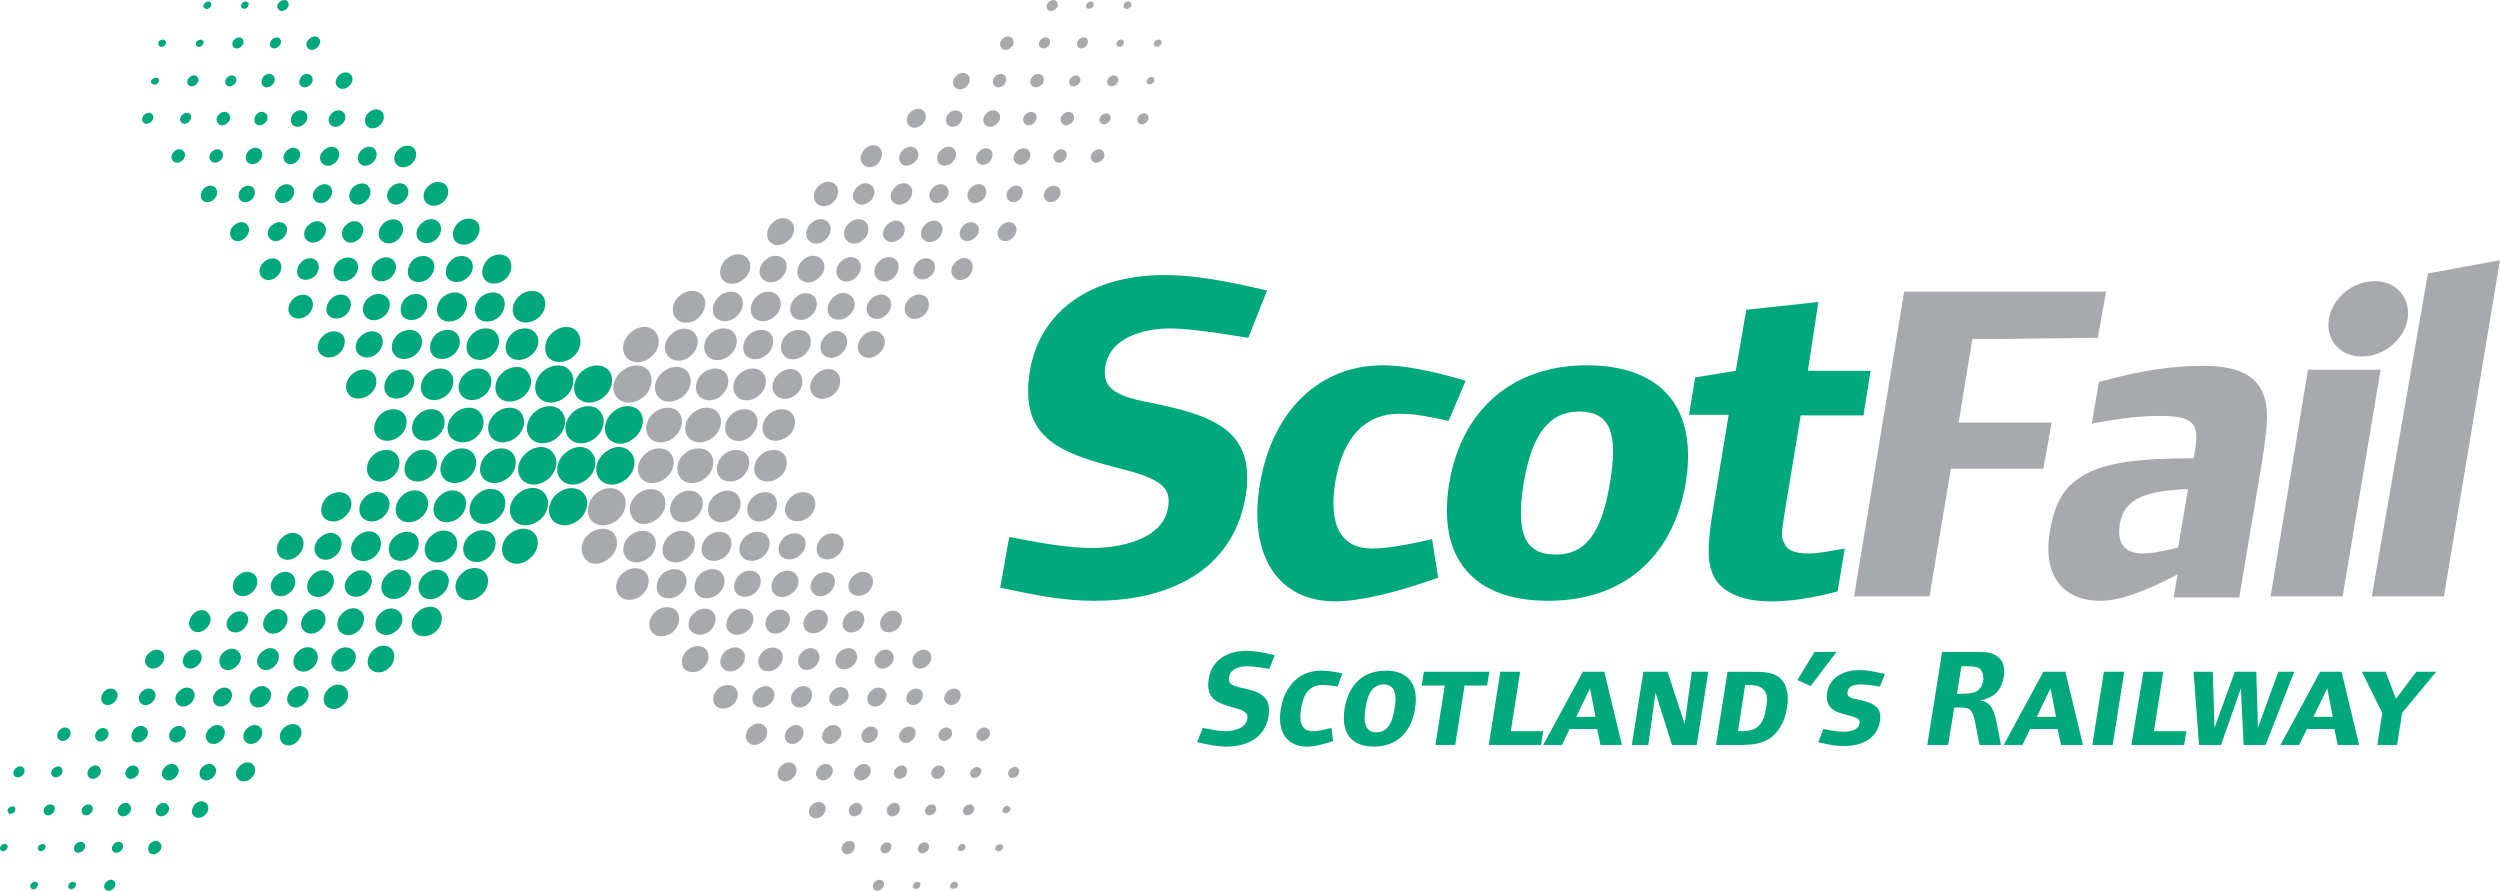 <svg xmlns="http://www.w3.org/2000/svg" width="454.4" height="161.9"><path fill="#00A87C" d="M75.3 114.9c.8 1 2.5 1 3.8 0 1.2-1 1.6-2.7.8-3.8-.8-1.1-2.5-1.1-3.8 0-1.3 1-1.7 2.7-.8 3.8M83.3 108.2c.9 1.2 2.8 1.2 4.1 0 1.4-1.1 1.7-3 .8-4.1-.9-1.1-2.8-1.2-4.1 0-1.4 1.1-1.7 2.9-.8 4.1M96.3 101.5c1.5-1.2 1.9-3.2.9-4.5-1-1.2-3-1.2-4.5 0s-1.9 3.2-.9 4.5c1.1 1.3 3.1 1.3 4.5 0M87.8 86.9c1 1.2 3 1.2 4.5 0s1.9-3.2.9-4.5c-1-1.2-3-1.2-4.5 0-1.5 1.3-1.9 3.3-.9 4.5M81.5 82.4c-1.5 1.2-1.9 3.2-.9 4.5 1 1.2 3 1.2 4.5 0s1.9-3.2.9-4.5c-1-1.2-3-1.2-4.5 0M74 86.7c.9 1.1 2.8 1.1 4.1 0 1.4-1.1 1.7-3 .8-4.1-.9-1.1-2.8-1.2-4.1 0-1.3 1.1-1.7 3-.8 4.1M79.3 94.1c.9 1.1 2.8 1.1 4.1 0 1.4-1.1 1.7-3 .8-4.1-.9-1.1-2.8-1.2-4.1 0-1.4 1.1-1.7 3-.8 4.1M67.2 121.5c.8.9 2.3 1 3.4 0 1.1-.9 1.4-2.5.7-3.4-.8-1-2.3-1-3.4 0-1.1.9-1.4 2.5-.7 3.4M72.4 94.1c.9 1.1 2.8 1.1 4.1 0 1.4-1.1 1.7-3 .8-4.1-.9-1.1-2.8-1.2-4.1 0-1.3 1.1-1.7 3-.8 4.1M68.8 97.4c-.8-1.1-2.5-1.1-3.8 0-1.2 1-1.6 2.7-.7 3.8.8 1 2.5 1.1 3.8 0 1.2-1.1 1.5-2.7.7-3.8M65.8 94c.8 1 2.5 1.1 3.8 0 1.2-1 1.6-2.7.7-3.8-.8-1-2.5-1.1-3.8 0-1.2 1-1.6 2.7-.7 3.8M71.1 101.2c.8 1 2.5 1 3.8 0 1.2-1 1.6-2.7.8-3.8-.8-1-2.5-1-3.8 0-1.3 1-1.6 2.7-.8 3.8M89.6 97.2c-.9-1.1-2.8-1.1-4.1 0-1.4 1.1-1.7 3-.8 4.1.9 1.1 2.8 1.2 4.1 0 1.3-1.1 1.7-2.9.8-4.1M68 82.6c-1.4 1.1-1.7 3-.8 4.1.9 1.1 2.8 1.1 4.1 0 1.4-1.1 1.7-3 .8-4.1-.9-1.1-2.8-1.1-4.1 0M63.4 90.2c-.8-1-2.5-1-3.8 0-1.2 1-1.6 2.7-.8 3.8.8 1 2.5 1.1 3.8 0 1.3-1.1 1.7-2.7.8-3.8M57.6 101c.8 1 2.3 1 3.4 0 1.1-.9 1.4-2.5.7-3.4-.8-1-2.3-1-3.4 0-1.2.9-1.5 2.4-.7 3.4M72.7 111.3c-.8-.9-2.3-1-3.4 0-1.1.9-1.4 2.5-.7 3.4.8.9 2.3 1 3.4 0 1.2-.9 1.5-2.5.7-3.4M63.1 107.8c.8.9 2.3.9 3.4 0s1.4-2.5.7-3.4c-.8-1-2.3-1-3.4 0-1.2 1-1.5 2.5-.7 3.4M81.8 101.4c1.4-1.1 1.7-3 .8-4.1-.9-1.1-2.8-1.2-4.1 0-1.4 1.1-1.7 3-.8 4.1.9 1.1 2.7 1.1 4.1 0M81.1 104.3c-.8-1-2.5-1-3.8 0-1.3 1-1.6 2.7-.8 3.8.8 1.1 2.5 1.1 3.8 0 1.3-1.1 1.7-2.8.8-3.8M90.4 94.3c1.5-1.2 1.9-3.2.9-4.5-1-1.2-3-1.3-4.5 0-1.5 1.2-1.9 3.2-.9 4.5 1 1.2 3 1.3 4.5 0M74.3 104.3c-.8-1-2.5-1.1-3.8 0-1.2 1-1.6 2.7-.7 3.8.8 1 2.5 1.1 3.8 0 1.2-1.1 1.5-2.8.7-3.8M59.2 128.2c.7.9 2.1.9 3.1 0 1-.8 1.3-2.2.6-3.1-.7-.9-2.1-.9-3.1 0s-1.3 2.2-.6 3.1M21.6 148c.4.5 1.1.5 1.7 0 .6-.5.7-1.2.3-1.7-.4-.5-1.1-.5-1.7 0-.5.5-.7 1.3-.3 1.7M10.6 134.3c.4.5 1.2.5 1.7 0 .6-.5.7-1.2.3-1.7-.4-.5-1.1-.5-1.7 0-.5.5-.7 1.3-.3 1.7M16.1 141.2c.4.5 1.1.5 1.7 0 .6-.5.7-1.2.3-1.7-.4-.5-1.1-.5-1.7 0-.5.5-.7 1.2-.3 1.7M20.5 154.7c.3.4.9.4 1.4 0 .5-.4.6-1 .3-1.4-.3-.4-.9-.4-1.4 0-.5.4-.6 1.1-.3 1.4M19.1 161.6c.3.4.9.4 1.4 0 .5-.4.6-1 .3-1.4-.3-.4-.9-.4-1.4 0-.5.4-.6 1-.3 1.4M15 147.9c.3.4.9.4 1.4 0 .5-.4.6-1 .3-1.4-.3-.4-.9-.4-1.4 0-.5.4-.6 1-.3 1.4M9.5 141c.3.4.9.4 1.4 0 .5-.4.6-1 .3-1.4-.3-.4-.9-.4-1.4 0-.5.4-.7 1-.3 1.4M18.6 127.7c.5.6 1.4.6 2.1 0 .7-.6.9-1.5.4-2.1-.5-.6-1.4-.6-2.1 0-.6.6-.8 1.5-.4 2.1M27.1 154.9c.4.5 1.1.5 1.7 0 .6-.5.7-1.2.3-1.7-.4-.5-1.1-.5-1.7 0-.5.5-.6 1.2-.3 1.7M61.7 114.7c.8 1 2.3 1 3.4 0 1.1-.9 1.4-2.5.7-3.4-.8-1-2.3-1-3.4 0-1.1.9-1.4 2.4-.7 3.4M24.1 134.5c.4.6 1.4.6 2.1 0 .7-.6.9-1.5.4-2.1-.5-.6-1.4-.6-2.1 0-.6.6-.8 1.6-.4 2.1M17.5 134.4c.4.5 1.1.5 1.7 0 .6-.5.7-1.2.3-1.7-.4-.5-1.1-.5-1.7 0-.5.4-.7 1.2-.3 1.7M23 141.2c.4.5 1.1.5 1.7 0 .6-.5.7-1.2.3-1.7-.4-.5-1.1-.5-1.7 0-.5.5-.7 1.2-.3 1.7M29.7 141.4c.5.6 1.4.6 2.1 0 .7-.6.9-1.5.4-2.1-.5-.6-1.4-.6-2.1 0-.7.6-.9 1.5-.4 2.1M.1 154.5c.2.3.6.3 1 0 .3-.3.4-.7.2-.9-.2-.3-.7-.3-1 0-.3.2-.4.7-.2.9M5.6 161.4c.2.3.7.3 1 0 .3-.3.4-.7.2-.9-.2-.3-.7-.3-1 0-.3.2-.4.6-.2.9M13.6 154.7c.3.4.9.4 1.4 0 .5-.4.6-1 .3-1.4-.3-.4-.9-.4-1.4 0-.5.4-.6 1.1-.3 1.4M2.6 141c.3.4.9.4 1.4 0s.6-1 .3-1.4c-.3-.4-.9-.4-1.4 0-.5.4-.6 1.1-.3 1.4M8.1 147.9c.3.4.9.4 1.4 0 .5-.4.6-1 .3-1.4-.3-.4-.9-.4-1.4 0-.5.4-.6 1-.3 1.4M1.5 147.7c.2.3.6.3 1 0 .3-.3.4-.7.2-.9-.2-.3-.7-.3-1 0-.4.2-.4.6-.2.9M7 154.5c.2.3.6.3 1 0 .3-.3.4-.7.2-.9-.2-.3-.7-.2-1 0-.4.2-.4.7-.2.9M12.5 161.4c.2.3.6.3 1 0 .3-.3.4-.7.2-.9-.2-.3-.7-.3-1 0-.3.2-.4.6-.2.9M28.5 148c.4.5 1.1.5 1.7 0 .6-.5.7-1.2.3-1.7-.4-.5-1.1-.5-1.7 0-.5.5-.7 1.3-.3 1.7M47.1 121.2c.6.8 1.8.8 2.7 0 .9-.8 1.2-2 .6-2.8-.6-.8-1.8-.8-2.7 0-1 .8-1.3 2-.6 2.8M48.2 114.5c.7.9 2.1.9 3.1 0s1.3-2.2.6-3.1c-.7-.9-2.1-.9-3.1 0s-1.3 2.3-.6 3.1M42.7 107.7c.7.9 2.1.9 3.1 0s1.3-2.2.6-3.1c-.7-.9-2.1-.9-3.1 0-1 .8-1.3 2.2-.6 3.1M52.5 128c.6.8 1.8.8 2.7 0 .9-.8 1.2-2 .6-2.7-.6-.8-1.8-.8-2.7 0-.9.7-1.2 2-.6 2.7M41.5 114.4c.6.7 1.8.8 2.7 0 .9-.8 1.2-2 .6-2.7-.6-.8-1.8-.8-2.7 0-.9.7-1.2 1.9-.6 2.7M51.2 134.9c.6.8 1.8.8 2.7 0 .9-.8 1.2-2 .6-2.7-.6-.8-1.8-.8-2.8 0-.9.7-1.1 1.9-.5 2.7M45.7 128c.6.8 1.8.8 2.7 0 .9-.8 1.2-2 .5-2.7-.6-.8-1.8-.8-2.7 0-.9.7-1.1 2-.5 2.7M50.7 101c.8 1 2.3 1 3.4 0 1.1-.9 1.4-2.5.7-3.4-.8-1-2.3-1-3.4 0-1.1.9-1.4 2.4-.7 3.4M60.6 121.4c.7.9 2.1.9 3.1 0s1.3-2.2.6-3.1c-.7-.8-2.1-.9-3.1 0-1 .8-1.3 2.2-.6 3.1M56.2 107.8c.8.9 2.3 1 3.4 0 1.1-.9 1.4-2.5.7-3.4-.8-1-2.3-1-3.4 0s-1.4 2.5-.7 3.4M53.7 121.4c.7.9 2.1.9 3.1 0 1-.8 1.3-2.2.6-3.1-.7-.9-2.1-.9-3.1 0-1 .8-1.3 2.2-.6 3.1M55.1 114.5c.7.9 2.1.9 3.1 0 1-.8 1.3-2.2.6-3.1-.7-.9-2.1-.9-3.1 0s-1.3 2.3-.6 3.1M49.6 107.7c.7.9 2.1.9 3.1 0 1-.8 1.3-2.2.6-3.1-.7-.9-2.1-.9-3.1 0-1 .8-1.3 2.2-.6 3.1M32.2 127.9c.5.7 1.6.7 2.4 0 .8-.7 1-1.7.5-2.4s-1.6-.7-2.4 0c-.8.6-1.1 1.7-.5 2.4M36.5 141.4c.5.6 1.4.6 2.1 0 .7-.6.9-1.5.4-2.1-.5-.6-1.4-.6-2.1 0-.7.6-.8 1.5-.4 2.1M37.7 134.7c.5.7 1.6.7 2.4 0 .8-.7 1-1.7.5-2.4s-1.6-.7-2.4 0c-.8.7-1.1 1.7-.5 2.4M26.7 121c.5.7 1.6.7 2.4 0 .8-.7 1-1.7.5-2.4s-1.6-.7-2.4 0c-.9.7-1.1 1.8-.5 2.4M35.1 148.2c.5.6 1.4.6 2.1 0 .7-.6.9-1.5.4-2.1-.5-.6-1.4-.6-2.1 0-.6.6-.8 1.6-.4 2.1M31 134.5c.5.6 1.4.6 2.1 0 .7-.6.9-1.5.4-2.1-.5-.6-1.4-.6-2.1 0-.7.6-.9 1.6-.4 2.1M25.5 127.7c.4.6 1.4.6 2.1 0 .7-.6.9-1.5.4-2.1-.5-.6-1.4-.6-2.1 0-.7.6-.9 1.5-.4 2.1M33.5 121c.5.7 1.6.7 2.4 0 .8-.7 1-1.7.5-2.4s-1.6-.7-2.4 0c-.8.7-1 1.8-.5 2.4M43.2 141.5c.5.7 1.6.7 2.4 0 .8-.7 1-1.7.5-2.4s-1.6-.7-2.4 0c-.8.7-1.1 1.8-.5 2.4M34.7 114.3c.6.8 1.8.8 2.7 0 .9-.8 1.2-2 .5-2.8-.6-.8-1.8-.8-2.7 0-.9.9-1.1 2.1-.5 2.8M44.5 134.7c.5.7 1.6.7 2.4 0 .8-.7 1-1.7.5-2.4s-1.6-.7-2.4 0c-.8.7-1 1.7-.5 2.4M40.2 121.2c.6.8 1.8.8 2.7 0 .9-.8 1.2-2 .5-2.7-.6-.8-1.8-.8-2.7 0-.9.7-1.1 1.9-.5 2.7M39 127.9c.5.7 1.6.7 2.4 0 .8-.7 1-1.7.5-2.4s-1.6-.7-2.4 0c-.8.6-1 1.7-.5 2.4M88.1 50.8c.8 1 2.5 1 3.7 0 1.2-1 1.5-2.7.7-3.8-.8-1-2.5-1-3.7 0-1.2 1.1-1.5 2.8-.7 3.8M93.7 57.8c.9 1.1 2.8 1.1 4.1 0 1.4-1.1 1.7-3 .8-4.1-.9-1.1-2.8-1.1-4.1 0-1.4 1.1-1.7 3-.8 4.1M100.5 60.4c-1.5 1.2-1.8 3.2-.9 4.5 1 1.2 3 1.2 4.5 0s1.8-3.2.9-4.5c-1-1.3-3-1.3-4.5 0M89.3 79.5c1 1.2 3 1.2 4.5 0s1.9-3.2.9-4.5c-1-1.2-3-1.2-4.5 0-1.6 1.3-1.9 3.2-.9 4.5M86.5 79.5c1.5-1.2 1.8-3.2.8-4.5-1-1.2-3-1.2-4.5 0s-1.9 3.2-.9 4.5c1.2 1.2 3.2 1.2 4.6 0M75.4 79.3c.9 1.1 2.8 1.1 4.1 0 1.4-1.1 1.7-3 .8-4.1-.9-1.1-2.8-1.1-4.1 0-1.4 1.1-1.7 3-.8 4.1M83.9 71.9c.9 1.1 2.8 1.1 4.1 0 1.4-1.1 1.7-3 .8-4.1-.9-1.1-2.8-1.1-4.1 0-1.4 1.1-1.8 3-.8 4.1M82.7 43.8c.8.9 2.3.9 3.4 0 1.1-1 1.4-2.5.7-3.4-.8-.9-2.3-.9-3.4 0s-1.4 2.4-.7 3.4M77 71.9c.9 1.1 2.8 1.1 4.1 0 1.4-1.1 1.7-3 .8-4.1-.9-1.1-2.8-1.1-4.1 0-1.4 1.1-1.7 3-.8 4.1M76.2 60.7c-.8-1-2.5-1-3.8 0-1.2 1-1.6 2.7-.7 3.8.8 1 2.5 1 3.8 0 1.3-1.1 1.6-2.8.7-3.8M70.3 71.7c.8 1 2.5 1 3.8 0 1.2-1.1 1.6-2.7.7-3.8-.8-1-2.5-1-3.8 0-1.2 1.1-1.5 2.8-.7 3.8M78.6 64.5c.8 1 2.5 1 3.8 0 1.2-1 1.6-2.7.7-3.8-.8-1-2.5-1-3.8 0-1.2 1.1-1.5 2.8-.7 3.8M97.3 60.5c-.9-1.1-2.8-1.1-4.1 0-1.3 1.1-1.7 3-.8 4.1.9 1.1 2.8 1.1 4.1 0 1.4-1.1 1.8-2.9.8-4.1M72.6 79.3c1.4-1.1 1.7-3 .8-4.1-.9-1.1-2.8-1.1-4.1 0-1.3 1.1-1.7 3-.8 4.1.9 1.1 2.8 1.1 4.1 0M67.9 67.9c-.8-1-2.5-1-3.8 0-1.2 1-1.6 2.7-.7 3.8.8 1 2.5 1 3.8 0 1.3-1 1.6-2.7.7-3.8M65.1 64.3c.8.9 2.3.9 3.4 0 1.1-1 1.4-2.5.7-3.4-.8-.9-2.3-.9-3.4 0-1.2.9-1.5 2.5-.7 3.4M85.5 47.2c-.8-.9-2.3-.9-3.4 0-1.1 1-1.4 2.5-.7 3.4.8.9 2.3.9 3.4 0 1.2-.9 1.5-2.5.7-3.4M73.2 57.5c.8.9 2.3.9 3.4 0 1.1-1 1.4-2.5.6-3.4-.8-.9-2.3-.9-3.4 0-1 .9-1.3 2.4-.6 3.4M86.1 60.5c-1.4 1.1-1.7 3-.8 4.1.9 1.1 2.8 1.1 4.1 0 1.4-1.1 1.7-3 .8-4.1-.9-1.1-2.8-1.1-4.1 0M91.3 53.9c-.8-1-2.5-1-3.8 0-1.2 1.1-1.6 2.7-.7 3.8.8 1 2.5 1 3.8 0 1.2-1.1 1.5-2.8.7-3.8M91.5 67.6c-1.5 1.2-1.9 3.2-.9 4.5 1 1.2 3 1.2 4.5 0s1.9-3.2.8-4.5c-.9-1.2-2.9-1.2-4.4 0M84.4 53.9c-.8-1-2.5-1-3.8 0-1.2 1-1.6 2.7-.7 3.8.8 1 2.5 1 3.8 0 1.2-1.1 1.6-2.8.7-3.8M77.4 36.8c.7.8 2.1.8 3.1 0 1-.9 1.3-2.2.6-3.1-.7-.8-2.1-.9-3.1 0-1.1.8-1.3 2.2-.6 3.1M47.7 15.5c.4.5 1.1.5 1.7 0 .6-.5.7-1.2.3-1.7-.4-.5-1.1-.5-1.7 0-.5.5-.6 1.3-.3 1.7M31.4 29.2c.4.5 1.1.5 1.7 0 .6-.5.7-1.2.3-1.7-.4-.5-1.2-.5-1.7 0-.6.5-.7 1.3-.3 1.7M39.6 22.4c.4.5 1.1.5 1.7 0 .6-.5.7-1.2.3-1.7-.4-.5-1.2-.5-1.7 0-.6.5-.7 1.2-.3 1.7M49.2 8.5c.3.4.9.4 1.4 0 .5-.4.6-1 .3-1.4-.3-.4-.9-.4-1.4 0-.4.4-.6 1.1-.3 1.4M50.6 1.7c.3.4.9.4 1.4 0 .5-.4.6-1 .3-1.4-.3-.4-.9-.4-1.4 0-.5.4-.7 1-.3 1.4M41.1 15.4c.3.4.9.4 1.4 0 .5-.4.6-1 .3-1.4-.3-.4-.9-.4-1.4 0-.5.4-.6 1-.3 1.4M32.9 22.2c.3.4.9.4 1.4 0 .4-.4.6-1 .3-1.4-.3-.4-.9-.4-1.4 0-.5.4-.6 1.1-.3 1.4M36.7 36.3c.5.6 1.4.6 2.1 0 .7-.6.9-1.5.4-2.1-.5-.6-1.4-.6-2.1 0-.6.6-.8 1.5-.4 2.1M55.9 8.7c.4.5 1.2.5 1.7 0 .6-.5.8-1.3.4-1.7-.4-.5-1.1-.5-1.7 0-.6.5-.8 1.2-.4 1.7M74.5 50.6c.8.9 2.3.9 3.4 0 1.1-1 1.4-2.5.6-3.4-.8-.9-2.3-.9-3.4 0-1 1-1.3 2.5-.6 3.4M44.9 29.4c.5.6 1.4.6 2.1 0 .7-.6.9-1.5.4-2.1-.5-.6-1.4-.6-2.1 0-.7.6-.8 1.6-.4 2.1M38.3 29.2c.4.5 1.1.5 1.7 0 .6-.5.7-1.2.3-1.7-.4-.5-1.1-.5-1.7 0-.6.5-.7 1.3-.3 1.7M46.4 22.4c.4.5 1.1.5 1.7 0 .6-.5.7-1.2.3-1.7-.4-.5-1.2-.5-1.7 0s-.6 1.2-.3 1.7M53.1 22.6c.5.6 1.4.6 2.1 0 .7-.6.9-1.5.4-2.1-.5-.6-1.4-.6-2.1 0-.7.6-.8 1.5-.4 2.1M28.9 8.3c.2.3.7.3 1 0 .3-.3.4-.7.1-.9-.2-.3-.7-.2-1 0-.3.2-.3.7-.1.9M37.1 1.4c.2.3.7.3 1 0 .3-.3.4-.7.2-.9-.2-.3-.7-.3-1 0-.4.3-.5.7-.2.9M42.4 8.5c.3.4.9.4 1.4 0 .5-.4.6-1 .3-1.4-.3-.4-.9-.4-1.4 0-.5.4-.6 1-.3 1.4M26 22.2c.3.4.9.4 1.4 0 .5-.4.6-1 .3-1.4-.3-.4-.9-.4-1.4 0-.5.4-.6 1.1-.3 1.4M34.2 15.4c.3.4.9.4 1.4 0 .5-.4.6-1 .3-1.4-.3-.4-.9-.4-1.4 0-.5.4-.6 1-.3 1.4M27.6 15.2c.2.2.7.3 1 0 .3-.3.4-.7.2-.9-.2-.3-.7-.2-1 0-.4.2-.5.6-.2.9M35.7 8.3c.2.3.7.3 1 0 .3-.3.4-.7.2-.9-.2-.3-.7-.2-1 0-.3.2-.4.6-.2.9M43.9 1.4c.2.2.7.3 1 0 .3-.3.4-.7.2-.9-.2-.3-.7-.3-1 0-.3.3-.4.7-.2.9M54.6 15.5c.4.5 1.1.5 1.7 0 .6-.5.7-1.2.3-1.7-.4-.5-1.2-.5-1.7 0s-.7 1.3-.3 1.7M62.5 43.5c.6.8 1.8.8 2.7 0 .9-.8 1.1-2 .5-2.7-.6-.8-1.8-.8-2.7 0-.9.7-1.1 1.9-.5 2.7M61 50.5c.7.9 2.1.8 3.1 0s1.3-2.2.6-3.1c-.7-.8-2.1-.8-3.1 0s-1.3 2.2-.6 3.1M52.8 57.3c.7.8 2.1.8 3.1 0 1-.9 1.3-2.2.6-3.1-.7-.9-2.1-.8-3.1 0-1 .9-1.3 2.3-.6 3.1M70.7 36.6c.6.8 1.8.8 2.7 0 .9-.8 1.1-2 .5-2.7-.6-.8-1.8-.8-2.7 0-.9.7-1.1 2-.5 2.7M54.3 50.3c.6.8 1.8.7 2.8 0 .9-.8 1.1-2 .5-2.8-.6-.8-1.9-.7-2.7 0-.9.8-1.2 2-.6 2.8M72 29.8c.6.8 1.8.8 2.8 0 .9-.8 1.1-2 .5-2.8-.6-.7-1.8-.7-2.7 0-1 .8-1.2 2-.6 2.8M63.8 36.6c.6.8 1.8.8 2.7 0 .9-.8 1.1-2 .5-2.7-.6-.8-1.8-.7-2.7 0-.8.7-1.1 2-.5 2.7M58.2 64.3c.8.9 2.3.9 3.4 0 1.1-1 1.4-2.5.7-3.4-.8-.9-2.3-.9-3.4 0-1.2.9-1.5 2.5-.7 3.4M76.1 43.6c.7.8 2.1.8 3.1 0 1-.9 1.3-2.2.6-3.1-.7-.9-2.1-.9-3.1 0-1.1.9-1.3 2.3-.6 3.1M66.4 57.5c.8 1 2.3.9 3.4 0s1.4-2.5.6-3.4c-.8-.9-2.3-.9-3.4 0s-1.4 2.4-.6 3.4M69.2 43.6c.7.8 2.1.9 3.1 0s1.3-2.2.6-3.1c-.7-.9-2.1-.8-3.1 0-1 .9-1.3 2.3-.6 3.1M67.9 50.5c.7.9 2.1.8 3.1 0 1-.9 1.3-2.2.6-3.1-.7-.9-2.1-.8-3.1 0s-1.3 2.2-.6 3.1M59.7 57.3c.7.8 2.1.8 3.1 0 1-.9 1.3-2.2.6-3.1-.7-.9-2.1-.9-3.1 0s-1.3 2.3-.6 3.1M50.3 36.4c.5.7 1.6.7 2.4 0 .8-.7 1-1.7.5-2.4s-1.6-.7-2.4 0c-.8.7-1.1 1.8-.5 2.4M60 22.6c.5.6 1.4.6 2.1 0 .7-.6.9-1.5.4-2.1-.5-.6-1.4-.6-2.1 0-.7.6-.9 1.5-.4 2.1M58.5 29.6c.5.7 1.6.7 2.4 0 .8-.7 1-1.7.5-2.4s-1.6-.7-2.4 0c-.9.7-1.1 1.7-.5 2.4M42.1 43.3c.5.7 1.6.7 2.4 0 .8-.7 1-1.7.5-2.4s-1.6-.7-2.4 0c-.8.6-1 1.7-.5 2.4M61.3 15.7c.5.6 1.4.6 2.1 0 .7-.6.9-1.5.4-2.1-.5-.6-1.4-.6-2.1 0-.7.6-.9 1.6-.4 2.1M51.8 29.4c.5.6 1.4.6 2.1 0 .7-.6.9-1.5.4-2.1-.5-.6-1.4-.6-2.1 0-.7.6-.9 1.6-.4 2.1M43.6 36.3c.5.6 1.4.6 2.1 0 .7-.6.8-1.5.4-2.1-.5-.6-1.4-.6-2.1 0-.7.6-.8 1.5-.4 2.1M49 43.3c.5.7 1.6.7 2.4 0 .8-.7 1-1.8.5-2.4-.5-.7-1.6-.7-2.4 0-.9.6-1.1 1.7-.5 2.4M66.6 22.8c.5.7 1.6.7 2.4 0 .8-.7 1-1.7.5-2.4s-1.6-.7-2.4 0c-.8.6-1 1.7-.5 2.4M47.5 50.3c.6.8 1.9.8 2.8 0 .9-.8 1.1-2 .5-2.8-.6-.7-1.8-.7-2.7 0-1 .8-1.2 2-.6 2.8M65.3 29.6c.5.7 1.6.7 2.4 0 .8-.7 1-1.7.5-2.4s-1.6-.7-2.4 0c-.8.7-1 1.7-.5 2.4M55.6 43.5c.6.8 1.8.8 2.8 0 .9-.8 1.1-2 .5-2.7-.6-.8-1.8-.8-2.7 0-.9.7-1.2 1.9-.6 2.7M57.2 36.4c.5.7 1.6.7 2.4 0 .8-.7 1-1.8.5-2.4-.5-.7-1.6-.7-2.4 0-.9.7-1.1 1.8-.5 2.4M105.9 67.4c-1.6 1.3-2 3.5-1 4.8 1.1 1.3 3.2 1.3 4.8 0 1.6-1.3 2-3.5 1-4.8-1.1-1.3-3.2-1.3-4.8 0M105.2 94.5c1.6-1.3 2-3.5.9-4.8-1.1-1.3-3.2-1.3-4.8 0-1.6 1.3-2 3.5-.9 4.8 1.1 1.3 3.2 1.3 4.8 0M102.8 82.3c-1.6 1.3-2 3.5-.9 4.8 1.1 1.3 3.2 1.3 4.8 0 1.6-1.3 2-3.5.9-4.8-1-1.4-3.2-1.4-4.8 0M104.3 74.8c-1.6 1.3-2 3.5-.9 4.8 1.1 1.3 3.2 1.3 4.8 0 1.6-1.3 2-3.5.9-4.8-1-1.3-3.2-1.3-4.8 0"/><path fill="#00A87C" d="M95.7 82.3c-1.6 1.3-2 3.5-.9 4.8 1.1 1.3 3.2 1.3 4.8 0 1.6-1.3 2-3.5.9-4.8-1-1.4-3.2-1.4-4.8 0M97.3 74.8c-1.6 1.3-2 3.5-.9 4.8 1.1 1.3 3.2 1.3 4.8 0 1.6-1.3 2-3.5.9-4.8-1.1-1.3-3.2-1.3-4.8 0M98.8 67.4c-1.6 1.3-2 3.5-.9 4.8 1.1 1.3 3.2 1.3 4.8 0 1.6-1.3 2-3.5.9-4.8-1-1.3-3.2-1.3-4.8 0"/><path fill="#00A87C" d="M94.2 89.7c-1.6 1.3-2 3.5-.9 4.8 1.1 1.3 3.2 1.3 4.8 0 1.6-1.3 2-3.5.9-4.8-1.1-1.4-3.2-1.3-4.8 0"/><path fill="#A7A9AC" d="M135.9 47c-.8-1-2.5-1.1-3.8 0-1.2 1-1.6 2.7-.8 3.8.8 1 2.5 1.1 3.8 0 1.3-1 1.7-2.7.8-3.8M127.7 53.7c-.9-1.1-2.8-1.1-4.1 0-1.4 1.1-1.7 3-.8 4.1.9 1.1 2.8 1.2 4.1 0 1.3-1.1 1.7-3 .8-4.1M123.4 75c-1-1.2-3-1.2-4.5 0s-1.9 3.2-.9 4.5c1 1.2 3 1.2 4.5 0 1.5-1.3 1.9-3.2.9-4.5M129.6 79.5c1.5-1.2 1.9-3.2.9-4.5-1-1.2-3-1.2-4.5 0s-1.9 3.2-.9 4.5c1 1.2 3 1.2 4.5 0M137.2 75.2c-.9-1.1-2.8-1.1-4.1 0-1.4 1.1-1.7 3-.8 4.1.9 1.1 2.8 1.2 4.1 0 1.3-1.1 1.7-3 .8-4.1M131.9 67.8c-.9-1.1-2.8-1.1-4.1 0-1.4 1.1-1.7 3-.8 4.1.9 1.1 2.8 1.2 4.1 0 1.3-1.1 1.7-3 .8-4.1M143.9 40.4c-.8-1-2.3-1-3.4 0-1.1.9-1.4 2.5-.7 3.4.8 1 2.3 1 3.4 0 1.2-.9 1.5-2.5.7-3.4M138.7 67.8c-.9-1.1-2.8-1.1-4.1 0-1.4 1.1-1.7 3-.8 4.1.9 1.1 2.8 1.2 4.1 0 1.4-1.1 1.7-3 .8-4.1M142.4 64.5c.8 1.1 2.5 1.1 3.8 0 1.2-1 1.6-2.7.7-3.8-.8-1-2.5-1-3.8 0-1.2 1-1.5 2.7-.7 3.8M145.4 67.9c-.8-1.1-2.5-1.1-3.8 0-1.2 1-1.6 2.7-.7 3.8.8 1 2.5 1.1 3.8 0 1.2-1 1.5-2.7.7-3.8M140.1 60.7c-.8-1-2.5-1-3.8 0-1.2 1-1.6 2.7-.8 3.8.8 1 2.5 1.1 3.8 0 1.3-1 1.6-2.7.8-3.8M121.4 64.7c.9 1.1 2.8 1.2 4.1 0 1.4-1.1 1.7-3 .8-4.1-.9-1.1-2.8-1.2-4.1 0-1.4 1.1-1.8 2.9-.8 4.1M143.2 79.3c1.4-1.1 1.7-3 .8-4.1-.9-1.1-2.8-1.1-4.1 0-1.4 1.1-1.7 3-.8 4.1.9 1.1 2.7 1.1 4.1 0M147.7 71.7c.8 1 2.5 1.1 3.8 0 1.2-1 1.6-2.7.8-3.8-.8-1.1-2.5-1.1-3.8 0-1.3 1.1-1.6 2.8-.8 3.8M153.6 60.9c-.8-1-2.3-1-3.4 0-1.1.9-1.4 2.5-.7 3.4.8 1 2.3 1 3.4 0 1.1-.9 1.4-2.5.7-3.4M138.5 50.6c.8.9 2.3 1 3.4 0 1.1-.9 1.4-2.5.7-3.4-.8-.9-2.3-1-3.4 0-1.2.9-1.5 2.5-.7 3.4M148.1 54c-.8-.9-2.3-1-3.4 0-1.1.9-1.4 2.5-.7 3.4.8 1 2.3 1 3.4 0 1.1-.9 1.4-2.4.7-3.4M129.3 60.5c-1.4 1.1-1.7 3-.8 4.1.9 1.1 2.7 1.2 4.1 0 1.4-1.1 1.7-3 .8-4.1-.9-1.1-2.8-1.1-4.1 0M130 57.6c.8 1 2.5 1.1 3.8 0 1.2-1 1.6-2.7.8-3.8-.8-1-2.5-1.1-3.8 0-1.3 1.1-1.6 2.8-.8 3.8M120.5 67.6c-1.5 1.2-1.9 3.2-.9 4.5 1 1.2 3 1.2 4.5 0s1.9-3.2.9-4.5c-1-1.2-3-1.2-4.5 0M136.9 57.6c.8 1 2.5 1.1 3.8 0 1.3-1 1.6-2.7.7-3.8-.8-1-2.5-1.1-3.8 0-1.2 1.1-1.5 2.8-.7 3.8M152 33.7c-.7-.9-2.1-.9-3.1 0-1 .8-1.3 2.2-.6 3.1.7.9 2.1.9 3.1 0s1.2-2.3.6-3.1M189.5 13.8c-.4-.5-1.1-.5-1.7 0-.6.5-.7 1.2-.3 1.7.4.5 1.1.5 1.7 0 .6-.4.7-1.2.3-1.7M200.5 27.5c-.4-.5-1.1-.5-1.7 0-.6.5-.7 1.2-.3 1.7.4.5 1.1.5 1.7 0 .6-.4.7-1.2.3-1.7M195 20.7c-.4-.5-1.1-.5-1.7 0-.6.5-.7 1.2-.3 1.7.4.5 1.1.5 1.7 0 .6-.5.7-1.2.3-1.7M190.7 7.1c-.3-.4-.9-.4-1.4 0-.5.4-.6 1-.3 1.4.3.4.9.4 1.4 0 .5-.3.6-1 .3-1.4M192.1.3c-.3-.4-.9-.4-1.4 0-.5.4-.6 1-.3 1.4.3.4.9.4 1.4 0 .5-.4.6-1 .3-1.4M196.2 14c-.3-.4-.9-.4-1.4 0-.5.4-.6 1-.3 1.4.3.4.9.4 1.4 0 .5-.4.6-1 .3-1.4M201.7 20.9c-.3-.4-.9-.4-1.4 0-.5.4-.6 1-.3 1.4.3.4.9.4 1.4 0 .5-.4.6-1.1.3-1.4M192.5 34.2c-.5-.6-1.4-.6-2.1 0-.7.6-.9 1.5-.4 2.1.5.6 1.4.6 2.1 0 .7-.6.9-1.5.4-2.1M184 7c-.4-.5-1.1-.5-1.7 0-.6.5-.7 1.2-.3 1.7.4.5 1.1.5 1.7 0 .6-.5.7-1.2.3-1.7M149.4 47.2c-.8-.9-2.3-1-3.4 0-1.1.9-1.4 2.5-.7 3.4.8 1 2.3 1 3.4 0 1.2-.9 1.5-2.4.7-3.4M187 27.4c-.4-.6-1.4-.6-2.1 0-.7.6-.9 1.5-.4 2.1.5.6 1.4.6 2.1 0 .7-.6.9-1.6.4-2.1M193.7 27.5c-.4-.5-1.1-.5-1.7 0-.6.5-.7 1.2-.3 1.7.4.5 1.2.5 1.7 0 .5-.4.7-1.2.3-1.7M188.2 20.7c-.4-.5-1.1-.5-1.7 0-.6.5-.7 1.2-.3 1.7.4.5 1.1.5 1.7 0 .5-.5.7-1.2.3-1.7M181.5 20.5c-.5-.6-1.4-.6-2.1 0-.7.6-.9 1.5-.4 2.1.5.6 1.4.6 2.1 0 .7-.6.9-1.5.4-2.1M211 7.4c-.2-.3-.6-.3-1 0-.3.3-.4.7-.2.9.2.3.7.3 1 0 .4-.3.5-.7.2-.9M205.5.5c-.2-.3-.7-.3-1 0-.3.3-.4.7-.2.9.2.3.7.3 1 0 .4-.2.5-.6.2-.9M197.6 7.1c-.3-.4-.9-.4-1.4 0-.5.4-.6 1-.3 1.4.3.4.9.4 1.4 0 .4-.4.6-1 .3-1.4M208.6 20.9c-.3-.4-.9-.4-1.4 0-.5.4-.6 1-.3 1.4.3.4.9.4 1.4 0 .5-.4.6-1.1.3-1.4M203.1 14c-.3-.4-.9-.4-1.4 0-.5.4-.6 1-.3 1.4.3.4.9.4 1.4 0 .5-.4.6-1 .3-1.4M209.7 14.2c-.2-.3-.6-.3-1 0-.3.3-.4.7-.2.9.2.3.7.3 1 0 .3-.2.4-.6.2-.9M204.2 7.4c-.2-.3-.6-.3-1 0-.3.3-.4.7-.2.9.2.3.7.3 1 0 .3-.3.4-.7.2-.9M198.7.5c-.2-.3-.6-.3-1 0-.3.3-.4.7-.2.9.2.3.7.2 1 0 .3-.2.4-.6.2-.9M182.7 13.8c-.4-.5-1.1-.5-1.7 0-.6.5-.7 1.2-.3 1.7.4.5 1.1.5 1.7 0 .5-.4.6-1.2.3-1.7M164.1 40.7c-.6-.8-1.8-.8-2.7 0-.9.8-1.2 2-.6 2.7.6.8 1.8.8 2.8 0 .9-.7 1.1-1.9.5-2.7M163 47.4c-.7-.9-2.1-.9-3.1 0-1 .8-1.3 2.2-.6 3.1.7.9 2.1.9 3.1 0s1.2-2.3.6-3.1M168.5 54.2c-.7-.9-2.1-.9-3.1 0s-1.3 2.2-.6 3.1c.7.9 2.1.9 3.1 0 1-.8 1.2-2.2.6-3.1M158.6 33.9c-.6-.8-1.8-.8-2.7 0-.9.8-1.2 2-.5 2.7.6.8 1.8.8 2.7 0 .9-.7 1.1-2 .5-2.7M169.6 47.5c-.6-.7-1.8-.8-2.7 0-.9.8-1.2 2-.5 2.7.6.8 1.8.8 2.7 0 .9-.7 1.1-1.9.5-2.7M160 27c-.6-.8-1.8-.8-2.7 0-.9.8-1.2 2-.5 2.8.6.8 1.8.8 2.7 0 .8-.8 1.1-2 .5-2.8M165.5 33.9c-.6-.8-1.8-.8-2.7 0-.9.8-1.2 2-.6 2.7.6.8 1.8.8 2.8 0 .8-.7 1.1-2 .5-2.7M160.4 60.9c-.8-1-2.3-1-3.4 0-1.1.9-1.4 2.5-.7 3.4.8 1 2.3 1 3.4 0 1.2-.9 1.5-2.5.7-3.4M150.6 40.5c-.7-.9-2.1-.9-3.1 0s-1.3 2.2-.6 3.1c.7.9 2.1.9 3.1 0 1-.8 1.3-2.2.6-3.1M154.9 54c-.8-1-2.3-1-3.4 0-1.1.9-1.4 2.5-.7 3.4.8.9 2.3 1 3.4 0 1.2-.9 1.5-2.4.7-3.4M157.5 40.5c-.7-.9-2.1-.9-3.1 0-1 .8-1.3 2.2-.6 3.1.7.9 2.1.9 3.1 0 1-.8 1.2-2.2.6-3.1M156.1 47.4c-.7-.9-2.1-.9-3.1 0-1 .8-1.3 2.2-.6 3.1.7.9 2.1.9 3.1 0s1.3-2.3.6-3.1M161.6 54.2c-.7-.9-2.1-.9-3.1 0-1 .8-1.3 2.2-.6 3.1.7.9 2.1.9 3.1 0 1-.8 1.3-2.2.6-3.1M179 34c-.5-.7-1.6-.7-2.4 0-.8.7-1 1.7-.5 2.4s1.6.7 2.4 0c.8-.6 1-1.7.5-2.4M174.7 20.5c-.5-.6-1.4-.6-2.1 0-.7.6-.9 1.5-.4 2.1.5.6 1.4.6 2.1 0 .6-.6.8-1.5.4-2.1M173.5 27.2c-.5-.7-1.6-.7-2.4 0-.8.7-1 1.7-.5 2.4s1.6.7 2.4 0c.8-.7 1-1.7.5-2.4M184.5 40.9c-.5-.7-1.6-.7-2.4 0-.8.7-1 1.7-.5 2.4s1.6.7 2.4 0c.8-.7 1-1.8.5-2.4M176 13.7c-.5-.6-1.4-.6-2.1 0-.7.6-.9 1.5-.4 2.1.5.6 1.4.6 2.1 0 .7-.6.9-1.6.4-2.1M180.2 27.4c-.5-.6-1.4-.6-2.1 0-.7.6-.9 1.5-.4 2.1.5.6 1.4.6 2.1 0 .6-.6.8-1.6.4-2.1M185.7 34.2c-.4-.6-1.4-.6-2.1 0-.7.6-.9 1.5-.4 2.1.5.6 1.4.6 2.1 0 .6-.6.8-1.5.4-2.1M177.6 40.9c-.5-.7-1.6-.7-2.4 0-.8.7-1 1.7-.5 2.4s1.6.7 2.4 0c.9-.7 1.1-1.8.5-2.4M168 20.3c-.5-.7-1.6-.7-2.4 0-.8.7-1 1.7-.5 2.4s1.6.7 2.4 0c.8-.6 1-1.7.5-2.4M176.5 47.5c-.6-.8-1.8-.8-2.7 0-.9.8-1.2 2-.5 2.8.6.8 1.8.8 2.7 0 .8-.8 1.1-2 .5-2.8M166.6 27.2c-.5-.7-1.6-.7-2.4 0-.8.7-1 1.7-.5 2.4s1.6.7 2.4 0c.9-.7 1.1-1.7.5-2.4M171 40.7c-.6-.8-1.8-.8-2.7 0-.9.8-1.2 2-.6 2.7.6.8 1.8.8 2.8 0 .8-.7 1.1-1.9.5-2.7M172.1 34c-.5-.7-1.6-.7-2.4 0-.8.7-1 1.7-.5 2.4s1.6.7 2.4 0c.9-.6 1.1-1.7.5-2.4M123 111.1c-.8-1-2.5-1-3.8 0-1.2 1-1.6 2.7-.7 3.8.8 1 2.5 1 3.8 0 1.2-1.1 1.5-2.8.7-3.8M117.4 104.1c-.9-1.1-2.8-1.1-4.1 0-1.4 1.1-1.7 3-.8 4.1.9 1.1 2.8 1.1 4.1 0 1.4-1.2 1.7-3 .8-4.1M121.9 82.4c-1-1.2-3-1.2-4.5 0s-1.9 3.2-.9 4.5c1 1.2 3 1.2 4.5 0s1.9-3.2.9-4.5M124.5 82.4c-1.5 1.2-1.8 3.2-.8 4.5 1 1.2 3 1.2 4.5 0s1.9-3.2.9-4.5c-1.1-1.2-3.1-1.2-4.6 0M135.7 82.6c-.9-1.1-2.8-1.1-4.1 0-1.3 1.1-1.7 3-.8 4.1.9 1.1 2.8 1.1 4.1 0 1.3-1.1 1.7-3 .8-4.1"/><path fill="#00A87C" d="M115.3 79.6c1.6-1.3 2-3.5 1-4.8-1.1-1.3-3.2-1.3-4.8 0-1.6 1.3-2 3.5-1 4.8 1.1 1.4 3.2 1.4 4.8 0"/><path fill="#00A87C" d="M109.9 82.3c-1.6 1.3-2 3.5-.9 4.8 1.1 1.3 3.2 1.3 4.8 0 1.6-1.3 2-3.5.9-4.8-1.1-1.4-3.2-1.4-4.8 0"/><path fill="#A7A9AC" d="M114.7 60.4c-1.5 1.2-1.9 3.2-.9 4.5 1 1.2 3 1.3 4.5 0 1.5-1.2 1.9-3.2.9-4.5-1-1.3-3-1.3-4.5 0"/><path fill="#A7A9AC" d="M112.1 72.2c1.1 1.3 3.2 1.3 4.8 0 1.6-1.3 2-3.5 1-4.8-1.1-1.3-3.2-1.3-4.8 0-1.7 1.3-2.1 3.5-1 4.8M110.7 101.5c1.5-1.2 1.9-3.2.9-4.5-1-1.2-3-1.2-4.5 0s-1.8 3.2-.8 4.5c.9 1.3 2.9 1.3 4.4 0M107.4 94.5c1.1 1.3 3.2 1.3 4.8 0 1.6-1.3 2-3.5.9-4.8-1.1-1.3-3.2-1.3-4.8 0-1.5 1.3-1.9 3.5-.9 4.8M127.2 90c-.9-1.1-2.8-1.1-4.1 0-1.4 1.1-1.7 3-.8 4.1.9 1.1 2.8 1.1 4.1 0 1.4-1.1 1.8-3 .8-4.1M128.4 118.1c-.8-.9-2.3-.9-3.4 0s-1.4 2.5-.7 3.4c.8.9 2.3.9 3.4 0s1.4-2.5.7-3.4M134.1 90c-.9-1.1-2.8-1.1-4.1 0-1.4 1.1-1.7 3-.8 4.1.9 1.1 2.8 1.1 4.1 0 1.4-1.1 1.7-3 .8-4.1M134.9 101.2c.8 1 2.5 1 3.8 0 1.2-1.1 1.6-2.7.7-3.8-.8-1-2.5-1-3.8 0-1.3 1.1-1.6 2.8-.7 3.8M140.8 90.2c-.8-1-2.5-1-3.8 0-1.2 1-1.6 2.7-.7 3.8.8 1.1 2.5 1 3.8 0 1.2-1.1 1.5-2.8.7-3.8M132.5 97.4c-.8-1-2.5-1-3.8 0-1.2 1.1-1.6 2.7-.7 3.8.8 1 2.5 1 3.8 0 1.2-1.1 1.5-2.8.7-3.8M113.8 101.4c.9 1.1 2.8 1.1 4.1 0 1.4-1.1 1.7-3 .8-4.1-.9-1.1-2.8-1.1-4.1 0-1.4 1.1-1.7 2.9-.8 4.1M138.4 82.6c-1.4 1.1-1.7 3-.8 4.1.9 1.1 2.8 1.1 4.1 0 1.4-1.1 1.7-3 .8-4.1-.9-1.1-2.8-1.1-4.1 0M143.2 94c.8 1 2.5 1 3.8 0 1.2-1 1.6-2.7.7-3.8-.8-1-2.5-1-3.8 0-1.3 1.1-1.6 2.8-.7 3.8M146 97.6c-.8-.9-2.3-.9-3.4 0-1.1 1-1.4 2.5-.7 3.4.8.9 2.3.9 3.4 0 1.2-1 1.5-2.5.7-3.4M125.6 114.7c.8.9 2.3.9 3.4 0 1.1-1 1.4-2.5.7-3.4-.8-.9-2.3-.9-3.4 0-1.2.9-1.5 2.5-.7 3.4M137.9 104.4c-.8-.9-2.3-.9-3.4 0-1.1 1-1.4 2.5-.7 3.4.8.9 2.3.9 3.4 0s1.4-2.4.7-3.4M125 101.4c1.4-1.1 1.7-3 .8-4.1-.9-1.1-2.8-1.1-4.1 0-1.3 1.1-1.7 3-.8 4.1.9 1.1 2.8 1.1 4.1 0M119.8 108c.8 1 2.5 1 3.8 0 1.2-1 1.6-2.7.7-3.8-.8-1-2.5-1-3.8 0-1.2 1.1-1.5 2.8-.7 3.8M119.5 94.3c1.5-1.2 1.9-3.2.9-4.5-1-1.2-3-1.2-4.5 0s-1.9 3.2-.8 4.5c.9 1.3 2.9 1.2 4.4 0M126.7 108c.8 1 2.5 1 3.8 0 1.2-1 1.6-2.7.7-3.8-.8-1-2.5-1-3.8 0-1.2 1.1-1.6 2.8-.7 3.8M133.7 125.1c-.7-.8-2.1-.8-3.1 0-1 .9-1.3 2.2-.6 3.1.7.8 2.1.8 3.1 0 1.1-.9 1.3-2.2.6-3.1M163.4 146.3c-.4-.5-1.2-.5-1.7 0-.6.5-.7 1.2-.3 1.7.4.5 1.1.5 1.7 0 .5-.4.6-1.2.3-1.7M179.7 132.6c-.4-.5-1.1-.5-1.7 0-.6.5-.7 1.2-.3 1.7.4.5 1.2.5 1.7 0 .6-.4.7-1.2.3-1.7M171.5 139.5c-.4-.5-1.1-.5-1.7 0-.6.5-.7 1.2-.3 1.7.4.5 1.2.5 1.7 0 .6-.5.7-1.2.3-1.7M161.9 153.4c-.3-.4-.9-.4-1.4 0-.5.4-.6 1-.3 1.4.3.4.9.4 1.4 0 .4-.4.6-1.1.3-1.4M160.5 160.2c-.3-.4-.9-.4-1.4 0-.5.4-.6 1-.3 1.4.3.4.9.4 1.4 0 .5-.4.6-1 .3-1.4M170 146.5c-.3-.4-.9-.4-1.4 0-.5.4-.6 1-.3 1.4.3.4.9.4 1.4 0 .5-.4.6-1 .3-1.4M178.2 139.7c-.3-.4-.9-.4-1.4 0-.5.4-.6 1-.3 1.4.3.4.9.4 1.4 0 .5-.5.6-1.1.3-1.4M174.4 125.6c-.5-.6-1.4-.6-2.1 0-.7.6-.9 1.5-.4 2.1.5.6 1.4.6 2.1 0 .6-.6.8-1.5.4-2.1M155.2 153.2c-.4-.5-1.2-.5-1.7 0-.6.5-.7 1.2-.3 1.7.4.5 1.1.5 1.7 0 .5-.5.6-1.2.3-1.7M136.5 111.3c-.8-.9-2.3-.9-3.4 0-1.1 1-1.4 2.5-.7 3.4.8.9 2.3.9 3.4 0 1.2-1 1.5-2.5.7-3.4M166.2 132.5c-.5-.6-1.4-.6-2.1 0-.7.6-.9 1.5-.4 2.1.5.6 1.4.6 2 0 .8-.6.9-1.6.5-2.1M172.8 132.6c-.4-.5-1.1-.5-1.7 0-.6.5-.7 1.2-.3 1.7.4.5 1.2.5 1.7 0 .6-.4.7-1.2.3-1.7M164.7 139.5c-.4-.5-1.1-.5-1.7 0-.6.5-.7 1.2-.3 1.7.4.5 1.1.5 1.7 0 .5-.5.6-1.2.3-1.7M158 139.3c-.5-.6-1.4-.6-2.1 0-.7.6-.9 1.5-.4 2.1.5.6 1.4.6 2.1 0 .7-.6.9-1.5.4-2.1M182.2 153.6c-.2-.2-.7-.2-1 0-.3.3-.4.7-.2.9.2.3.7.3 1 0 .4-.2.4-.7.2-.9M174 160.5c-.2-.3-.7-.3-1 0-.3.3-.4.7-.2.9.2.2.7.2 1 0 .4-.3.5-.7.2-.9M168.7 153.4c-.3-.4-.9-.4-1.4 0-.5.4-.6 1-.3 1.4.3.4.9.4 1.4 0 .5-.4.6-1.1.3-1.4M185.1 139.7c-.3-.4-.9-.4-1.4 0-.5.4-.6 1-.3 1.4.3.4.9.4 1.4 0 .5-.4.6-1.1.3-1.4M176.9 146.5c-.3-.4-.9-.4-1.4 0-.5.4-.6 1-.3 1.4.3.4.9.4 1.4 0 .5-.4.6-1 .3-1.4M183.5 146.7c-.2-.3-.7-.3-1 0-.3.3-.4.7-.2.9.2.3.7.3 1 0 .4-.2.5-.6.2-.9M175.4 153.6c-.2-.3-.7-.3-1 0-.3.3-.4.7-.2.9.2.3.7.2 1 0 .3-.2.4-.6.2-.9M167.2 160.5c-.2-.3-.7-.3-1 0-.3.3-.4.7-.2.9.2.3.7.2 1 0 .3-.3.4-.7.2-.9M156.5 146.3c-.4-.5-1.1-.5-1.7 0-.6.5-.7 1.2-.3 1.7.4.5 1.1.5 1.7 0 .5-.4.7-1.2.3-1.7M148.6 118.4c-.6-.8-1.8-.8-2.7 0-.9.8-1.1 2-.5 2.8.6.8 1.8.7 2.7 0 .9-.8 1.1-2 .5-2.8M150.1 111.4c-.7-.8-2.1-.8-3.1 0-1 .9-1.3 2.2-.6 3.1.7.8 2.1.8 3.1 0s1.3-2.2.6-3.1M158.3 104.6c-.7-.9-2.1-.9-3.1 0-1 .8-1.3 2.2-.6 3.1.7.8 2.1.8 3.1 0 1-.9 1.3-2.3.6-3.1M140.4 125.3c-.6-.8-1.8-.8-2.8 0-.9.8-1.1 2-.5 2.7.6.8 1.8.8 2.8 0 .9-.7 1.1-2 .5-2.7M156.8 111.6c-.6-.8-1.9-.8-2.8 0-.9.8-1.1 2-.5 2.8.6.8 1.9.7 2.7 0 .9-.8 1.2-2 .6-2.8M139.1 132.1c-.6-.8-1.8-.8-2.7 0-.9.8-1.1 2-.5 2.7.6.8 1.8.8 2.7 0 .9-.7 1.1-1.9.5-2.7M147.3 125.3c-.6-.8-1.8-.8-2.7 0-.9.8-1.1 2-.5 2.7.6.8 1.8.8 2.7 0 .8-.7 1.1-2 .5-2.7M152.9 97.6c-.8-.9-2.3-.9-3.4 0-1.1 1-1.4 2.5-.7 3.4.8.9 2.3.9 3.4 0 1.2-1 1.5-2.5.7-3.4M135 118.3c-.7-.9-2.1-.8-3.1 0-1 .9-1.3 2.2-.6 3.1.7.9 2.1.8 3.1 0 1.1-.9 1.3-2.3.6-3.1M144.7 104.4c-.8-.9-2.3-.9-3.4 0s-1.4 2.5-.7 3.4c.8 1 2.3.9 3.4 0 1.2-.9 1.5-2.4.7-3.4M141.9 118.3c-.7-.8-2.1-.8-3.1 0-1 .9-1.3 2.2-.6 3.1.7.8 2.1.8 3.1 0 1-.9 1.3-2.3.6-3.1M143.2 111.4c-.7-.8-2.1-.8-3.1 0s-1.3 2.2-.6 3.1c.7.9 2.1.9 3.1 0 1-.8 1.3-2.2.6-3.1M151.4 104.6c-.7-.8-2.1-.8-3.1 0-1 .9-1.3 2.2-.6 3.1.7.9 2.1.9 3.1 0s1.3-2.3.6-3.1M160.8 125.5c-.5-.7-1.6-.7-2.4 0-.8.7-1 1.7-.5 2.4s1.6.7 2.4 0c.8-.7 1.1-1.8.5-2.4M151.1 139.3c-.5-.6-1.4-.6-2.1 0-.7.6-.9 1.5-.4 2.1.5.6 1.4.6 2.1 0 .7-.6.9-1.5.4-2.1M152.6 132.3c-.5-.7-1.6-.7-2.4 0-.8.7-1 1.7-.5 2.4s1.6.7 2.4 0c.9-.7 1.1-1.7.5-2.4M169 118.6c-.5-.7-1.6-.7-2.4 0-.8.7-1 1.7-.5 2.4s1.6.7 2.4 0c.8-.6 1-1.7.5-2.4M149.8 146.2c-.5-.6-1.4-.6-2.1 0-.7.6-.9 1.5-.4 2.1.5.6 1.4.6 2.1 0 .7-.6.9-1.6.4-2.1M159.3 132.5c-.5-.6-1.4-.6-2.1 0-.7.6-.8 1.5-.4 2.1.5.6 1.4.6 2.1 0 .7-.6.9-1.6.4-2.1M167.5 125.6c-.5-.6-1.4-.6-2.1 0-.7.6-.9 1.5-.4 2.1.5.6 1.4.6 2.1 0 .7-.6.8-1.5.4-2.1M162.1 118.6c-.5-.7-1.6-.7-2.4 0-.8.7-1 1.7-.4 2.4.5.7 1.6.7 2.4 0 .8-.6 1-1.7.4-2.4M144.5 139.1c-.5-.7-1.6-.7-2.4 0-.8.7-1 1.7-.5 2.4s1.6.7 2.4 0c.8-.6 1-1.7.5-2.4M163.6 111.6c-.6-.8-1.9-.8-2.8 0-.9.8-1.1 2-.5 2.8.6.7 1.8.7 2.7 0 1-.8 1.2-2.1.6-2.8M145.8 132.3c-.5-.7-1.6-.7-2.4 0-.8.7-1 1.7-.5 2.4s1.6.7 2.4 0c.8-.7 1-1.7.5-2.4M155.5 118.4c-.6-.8-1.8-.8-2.8 0-.9.8-1.1 2-.5 2.7.6.8 1.8.7 2.7 0 .9-.7 1.2-1.9.6-2.7M153.9 125.4c-.5-.7-1.6-.7-2.4 0-.8.7-1 1.7-.5 2.4s1.6.7 2.4 0c.9-.6 1.1-1.7.5-2.4"/><path fill="#00A87C" d="M242.6 109.3c-10 0-15.8-8-13.6-21.3 2.3-13.6 11-21.6 22.3-21.6 3.8 0 8.6.9 15.1 2.8l-3.1 7.3c-4.2-.9-6.3-1.3-9-1.3-6 0-10.2 4.1-11.6 12.4-1.3 8.1 1.2 12.1 6.7 12.1 2.5 0 6.1-.6 10.9-1.7l1.1 7c-8.2 2.9-14.4 4.3-18.8 4.3"/><path fill="#00A87C" d="M281.4 109.2c-13.6 0-20.2-7.7-18-21.3 2.2-13.4 11.5-21.5 25-21.5 13.7 0 20.2 7.8 18 21.4-2.3 13.5-11.4 21.4-25 21.4m5.6-34.4c-5.3 0-8.5 4-10 12.7-1.6 9.6.2 13.3 5.8 13.3 5.3 0 8.3-3.8 9.8-12.9 1.6-9.3 0-13.1-5.6-13.1M321.7 109.3c-5.4 0-9.3-1.9-10.5-5.2-.9-2.4-.9-5.2.3-12.3l2.7-16.4H307l1.1-6.8 7.4-1.2 1.9-11.1 13.1-1.4-1.9 12.5H340l-1.3 8.1h-11.4l-2.5 15.1c-1.1 6.5-1.1 7-.5 8.1.5 1.3 1.9 1.9 4.4 1.9 1.6 0 3.2-.3 6.6-.9l-1.3 7.8c-5.5 1.4-8.7 1.8-12.3 1.8M212.7 59.7c4.4 0 12.7 1.5 14.2 1.7l3.4-8.6c-8.6-2-13.6-2.8-18.7-2.8-13.4 0-22.6 6.6-24.4 17.4-2.1 12.7 6 15.1 17.3 18 6.8 1.8 8.4 3.4 7.8 6.9-1 5.8-8.7 7.3-13.8 7.3-4.3 0-9.5-.9-15-2l-.1.2-1.6 9c6.8 1.5 11.7 2.4 17.1 2.4 15.5 0 25.5-6.9 27.5-19 2-12.2-6.2-14.8-17.8-17.1-6.1-1.2-8.3-2.7-7.7-6.5.9-5.4 7.2-6.9 11.8-6.9M222.9 135.7c-1.6 0-3.1-.3-5.3-.8l1-2.6c1.5.3 3 .6 4.2.6 1.4 0 3.6-.5 3.9-2.2.2-1-.3-1.5-2.2-2-3.2-.9-5.4-1.6-4.8-5.3.5-3.2 3.1-5.1 6.8-5.1 1.4 0 2.8.2 5.2.8l-1 2.5c-.4-.1-2.7-.5-4-.5-1.3 0-3.1.4-3.3 2-.2 1.1.4 1.5 2.2 1.9 3.2.7 5.5 1.4 5 5s-3.3 5.7-7.7 5.7M237.5 135.7c-3.5 0-5.4-2.6-4.7-6.8.7-4.4 3.5-7 7.3-7 1.2 0 2 .1 3.9.5l-.9 2.4c-.4-.1-1.8-.3-2.7-.3-2.4 0-3.5 1.7-3.9 4.2-.5 2.9.3 4.2 2.1 4.2.8 0 1.4-.1 3.4-.6l.3 2.4c-2.1.7-3.4 1-4.8 1M249.7 135.7c-4.1 0-6-2.5-5.3-6.9.7-4.4 3.4-6.9 7.5-6.9s6 2.5 5.3 6.9c-.7 4.4-3.4 6.9-7.5 6.9m1.8-11.3c-1.7 0-2.9 1.3-3.3 4.3-.5 2.9.1 4.4 2 4.4 1.7 0 2.8-1.2 3.3-4.4.5-3-.3-4.3-2-4.3M266.2 124.6l-1.7 10.8h-3.6l1.7-10.8h-4.2l.4-2.5h11.9l-.4 2.5zM270.6 135.4l2.1-13.3h3.6l-1.7 10.8h5.9l-.4 2.5zM290.9 135.4l-.6-2.9h-5l-1.4 2.9h-3.4l7.2-13.3h3.9l3.2 13.3h-3.9zm-1.9-10.3l-2.5 5.2h3.5l-1-5.2zM303.9 135.4l-3-9.5-1.3 9.5h-3l2.1-13.3h4.4l3.1 9.5 1.3-9.5h3l-2.1 13.3zM322.1 133.9c-1.8 1.4-3.7 1.5-6.1 1.5h-4.1l2.1-13.3h4.8c2.5 0 3.9.3 4.9 1.3 1.1 1.1 1.5 3 1.1 5.2-.3 2.3-1.3 4.1-2.7 5.3m-1.5-8.5c-.5-.6-1.3-.9-2.8-.9h-.6l-1.3 8.4h.5c1.7 0 2.6-.3 3.3-1 .7-.7 1.1-1.8 1.3-3.2.3-1.6.2-2.7-.4-3.3M329.1 124.7l-2.4-1.1 3.1-5.1h4zM335.1 135.6c-1.4 0-2.6-.2-4.6-.7l.9-2.4c1.5.3 2.7.5 3.7.5 1.2 0 2.7-.3 2.9-1.5.1-.8-.4-1-1.4-1.3-2-.6-5-.8-4.5-4.3.4-2.6 2.7-4.1 5.9-4.1 1.2 0 2.4.2 4.6.7l-.9 2.3c-.4-.1-2.5-.4-3.5-.4-1.2 0-2.3.3-2.4 1.4-.1.7.3 1 1.6 1.3 2.7.5 4.8 1.2 4.3 4-.5 2.9-2.9 4.5-6.6 4.5M359.8 135.4l-.8-4.1c-.3-1.5-.6-2.4-1.6-2.6-.4-.1-.9-.1-1.7-.1h-.5l-1.1 6.8h-3.8l2.7-16.9h5.8c2.3 0 3.1.1 3.9.6 1.3.7 1.8 2 1.5 3.9-.4 2.5-1.8 3.9-4.4 4.3 1.7.2 2.5 1.1 3.1 4l.8 4.1h-3.9m0-13.9c-.5-.3-1.1-.4-2.3-.4h-1l-.8 5h.7c2.4 0 3.7-.3 4.1-2.5 0-1-.2-1.7-.7-2.1M374.6 135.4l-.6-2.9h-5l-1.4 2.9h-3.4l7.2-13.3h4l3.2 13.3h-4zm-1.9-10.3l-2.5 5.2h3.5l-1-5.2zM380.3 135.4l2.1-13.3h3.7l-2.1 13.3zM387.4 135.4l2.2-13.3h3.6l-1.7 10.8h5.9l-.4 2.5zM411.8 135.4h-4l-.5-10.3-3.6 10.3h-4l-1-13.3h3.5l.3 10.2 3.7-10.2h3.9l.3 10.2 3.7-10.2h2.9zM424.9 135.4l-.6-2.9h-5l-1.4 2.9h-3.4l7.2-13.3h3.9l3.2 13.3h-3.9zm-1.9-10.3l-2.5 5.2h3.5l-1-5.2zM436.6 129.6l-.9 5.8h-3.6l.9-5.8-3.7-7.5h4.3l1.9 4.9 3.7-4.9h3.6z"/><g fill="#A7A9AC"><path d="M395.1 108.4l.7-4c-5.9 3.1-10.5 4.8-14 4.8-6.8 0-10.6-4.5-9.2-12.7.7-4.1 2-7.1 4.6-9.1 4.5-3.6 12.4-4.1 21.5-4.1l.2-1c.9-5.2.1-6.7-6.3-6.7-3.2 0-6.6.3-12.4 1.4l1.3-7.6c5.1-1.3 11.1-2.9 18.9-2.9 6 0 9.3 1.5 10.8 4.7 1.2 2.8 1.1 5.7-.2 13.6l-4 23.8h-11.9m2.6-19.7c-8.3.3-11.6 2-12.4 6.3-.6 3.9 1.2 5.4 4.2 5.4 2.5 0 6.4-1.1 6.4-1.1l1.8-10.6zM431.1 108.4l10.2-58.7 13.1-2.4-10.2 61.1zM372.9 76.8H356l2.5-15.2h5.7l17.1-.2 1.5-8.4h-36.7l-9.1 55.4h13.7l3.9-23.2h16.8zM412.7 108.4l6.8-41.2h13.2l-6.9 41.2zM429.3 64.8c-4 0-6.6-3-6-6.8.6-3.8 4.3-6.9 8.3-6.9 4 0 6.6 3.1 6 6.9-.6 3.7-4.3 6.8-8.3 6.8"/></g></svg>
